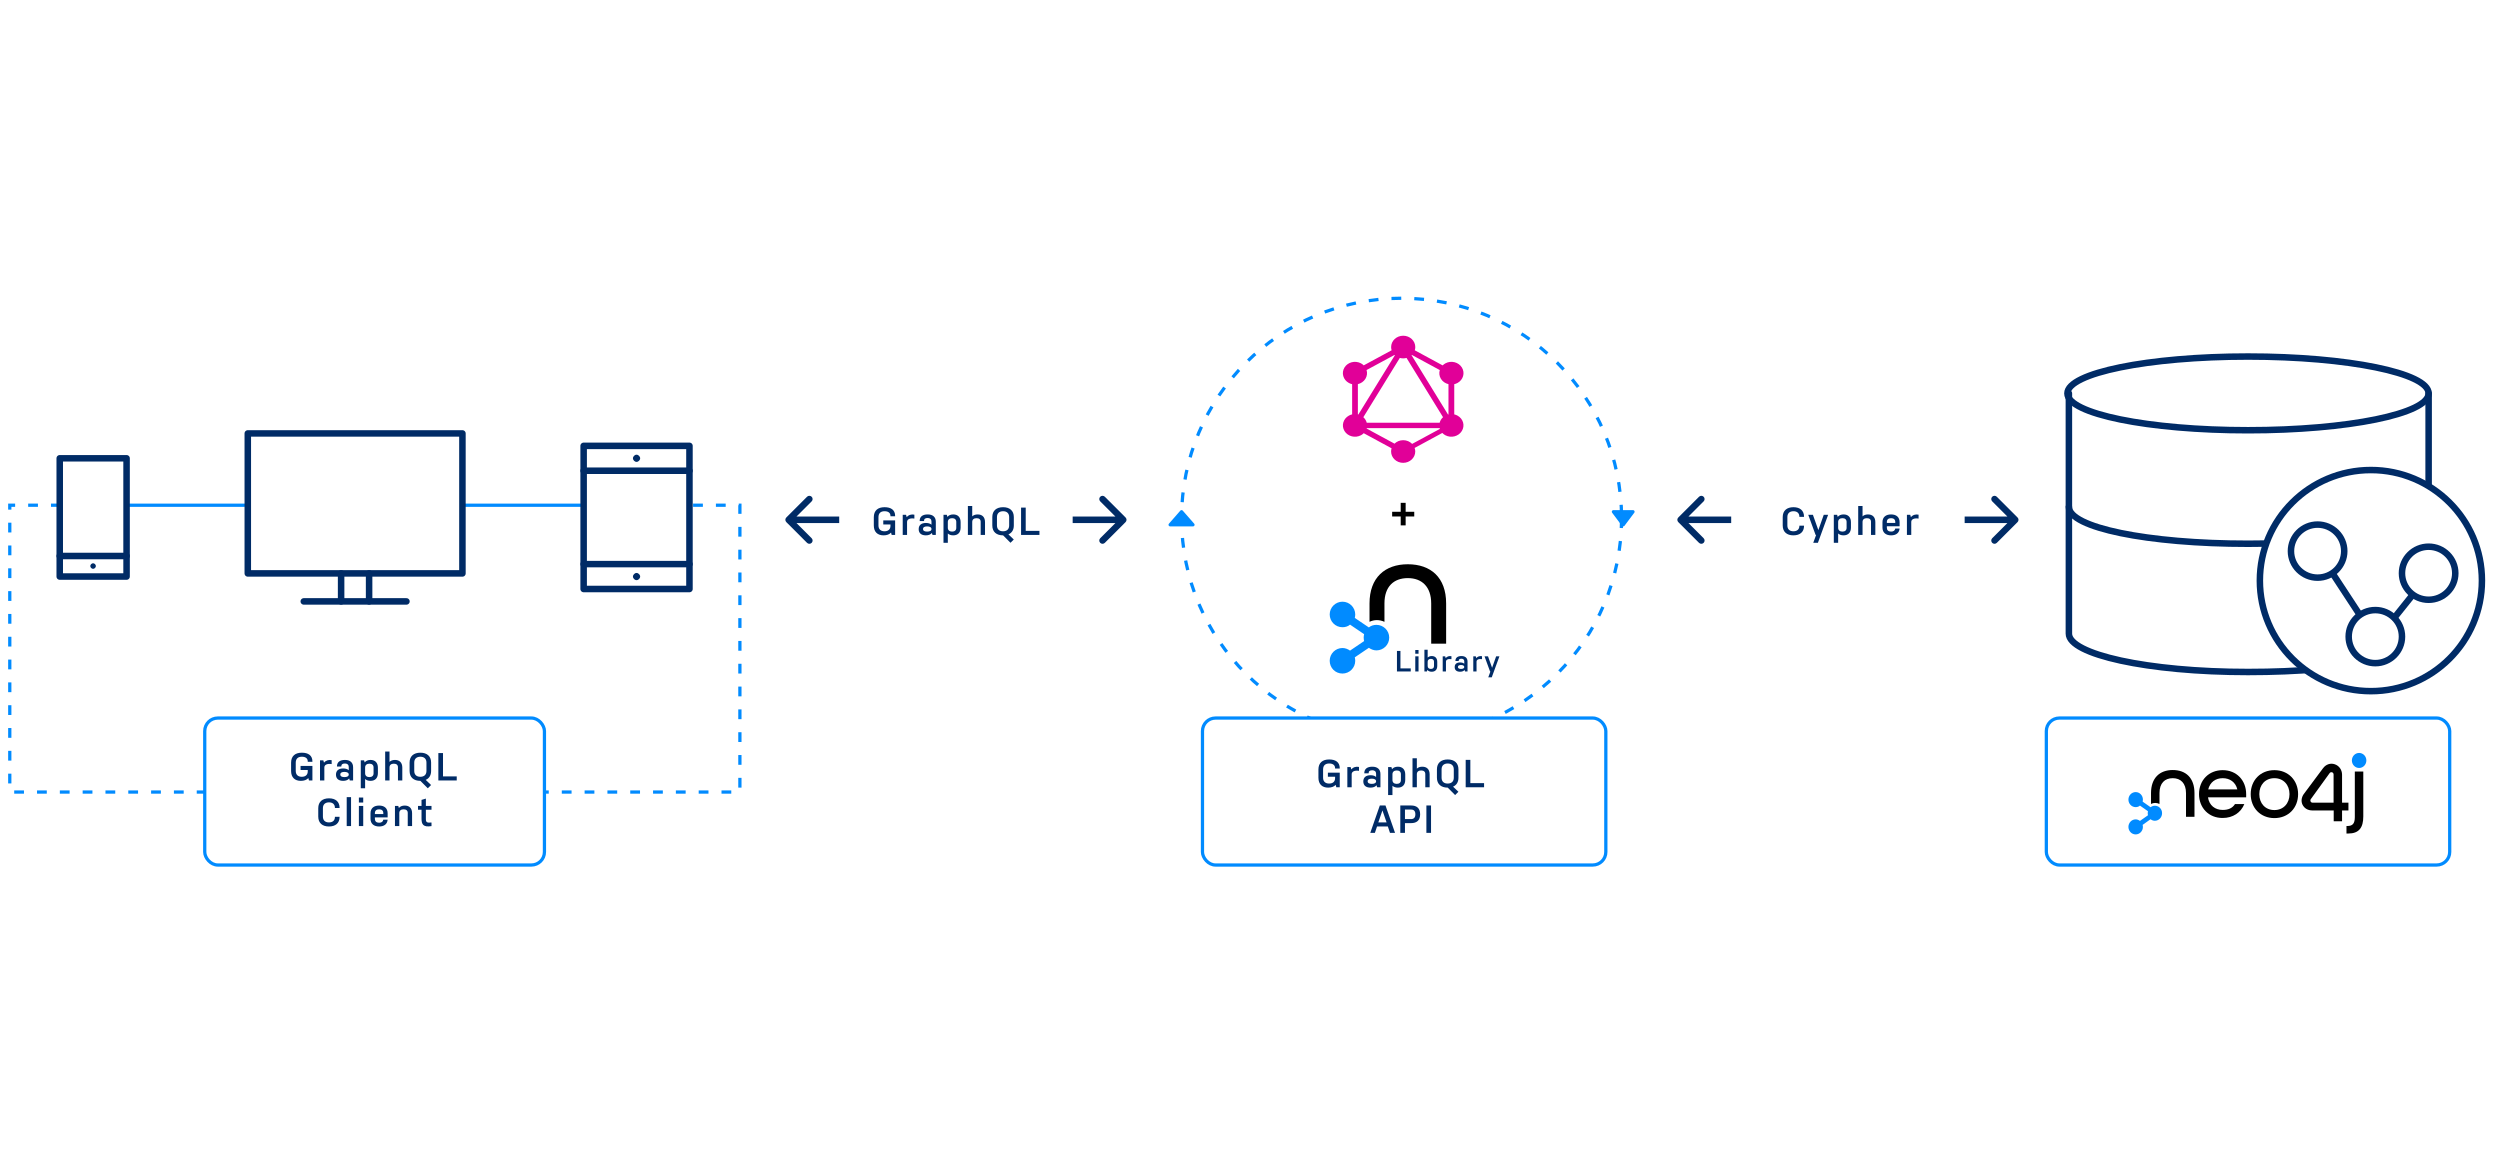 <svg width="767" height="355" viewBox="0 0 767 355" fill="none" xmlns="http://www.w3.org/2000/svg">
<rect width="767" height="355" fill="white"/>
<path d="M18.642 155H3V243H227V155H211.245" stroke="#018BFF" stroke-dasharray="3 4"/>
<path d="M39 155H75" stroke="#018BFF" stroke-linecap="round" stroke-linejoin="round"/>
<path d="M142 155H179" stroke="#018BFF" stroke-linecap="round" stroke-linejoin="round"/>
<path d="M76.023 132.98H141.872V175.925H76.023V132.98Z" stroke="#002B66" stroke-width="2" stroke-miterlimit="23.333" stroke-linecap="round" stroke-linejoin="round"/>
<path d="M93.201 184.514H124.694" stroke="#002B66" stroke-width="2" stroke-miterlimit="23.333" stroke-linecap="round" stroke-linejoin="round"/>
<path d="M104.653 175.925V184.514" stroke="#002B66" stroke-width="2" stroke-miterlimit="23.333" stroke-linecap="round" stroke-linejoin="round"/>
<path d="M113.242 175.925V184.514" stroke="#002B66" stroke-width="2" stroke-miterlimit="23.333" stroke-linecap="round" stroke-linejoin="round"/>
<path d="M179.063 136.788H211.525V180.706H179.063V136.788Z" stroke="#002B66" stroke-width="2" stroke-miterlimit="23.333" stroke-linecap="round" stroke-linejoin="round"/>
<path d="M211.524 173.068H179.062" stroke="#002B66" stroke-width="2" stroke-miterlimit="23.333" stroke-linecap="round" stroke-linejoin="round"/>
<path d="M211.524 144.426H179.062" stroke="#002B66" stroke-width="2" stroke-miterlimit="23.333" stroke-linecap="round" stroke-linejoin="round"/>
<path d="M195.293 139.498C195.847 139.498 196.401 140.052 196.401 140.606C196.401 141.159 195.847 141.713 195.293 141.713C194.739 141.713 194.186 141.159 194.186 140.606C194.186 140.052 194.739 139.498 195.293 139.498Z" fill="#002B66"/>
<path d="M195.293 175.781C195.847 175.781 196.401 176.335 196.401 176.889C196.401 177.442 195.847 177.996 195.293 177.996C194.739 177.996 194.186 177.442 194.186 176.889C194.186 176.335 194.739 175.781 195.293 175.781Z" fill="#002B66"/>
<path d="M38.832 170.578H18.326" stroke="#002B66" stroke-width="2" stroke-miterlimit="23.333" stroke-linecap="round" stroke-linejoin="round"/>
<path d="M28.56 172.808C28.988 172.808 29.416 173.237 29.416 173.665C29.416 174.093 28.988 174.521 28.56 174.521C28.131 174.521 27.703 174.093 27.703 173.665C27.703 173.237 28.131 172.808 28.56 172.808Z" fill="#002B66"/>
<path d="M18.326 140.607H38.832V176.887H18.326V140.607Z" stroke="#002B66" stroke-width="2" stroke-miterlimit="23.333" stroke-linecap="round" stroke-linejoin="round"/>
<rect x="62.815" y="220.297" width="104.219" height="45.089" rx="4" fill="white" stroke="#018BFF"/>
<path d="M92.583 238.319C91.443 238.319 90.735 237.695 90.735 236.531V233.999C90.735 232.751 91.443 232.163 92.607 232.163C93.723 232.163 94.419 232.655 94.419 233.603V233.711H95.847V233.603C95.847 231.755 94.551 230.927 92.607 230.927C90.579 230.927 89.307 231.935 89.307 233.999V236.531C89.307 238.535 90.471 239.567 92.295 239.567C93.291 239.567 94.083 239.279 94.599 238.715L94.791 239.447H95.847V234.983H92.211V236.231H94.419V236.651C94.419 237.731 93.723 238.319 92.583 238.319ZM98.177 239.447H99.509V235.451C99.509 234.659 100.325 234.203 101.753 234.419V233.219C100.829 233.015 99.941 233.315 99.401 233.987L99.197 233.267H98.177V239.447ZM103.075 237.659C103.075 238.943 103.939 239.567 105.283 239.567C106.099 239.567 106.747 239.315 107.131 238.835L107.311 239.447H108.331V235.391C108.331 233.903 107.359 233.147 105.847 233.147C104.251 233.147 103.375 233.831 103.375 235.175H104.707C104.707 234.515 105.067 234.239 105.847 234.239C106.555 234.239 106.999 234.623 106.999 235.319V236.303C106.603 235.943 106.015 235.763 105.295 235.763C103.939 235.763 103.075 236.387 103.075 237.659ZM104.407 237.623C104.407 237.059 104.899 236.819 105.679 236.819C106.471 236.819 106.999 237.095 106.999 237.623C106.999 238.151 106.471 238.415 105.679 238.415C104.899 238.415 104.407 238.175 104.407 237.623ZM115.941 235.535C115.941 233.975 115.065 233.147 113.685 233.147C112.905 233.147 112.281 233.411 111.885 233.903L111.705 233.267H110.685V241.847H112.017V238.991C112.413 239.375 112.977 239.567 113.673 239.567C115.065 239.567 115.941 238.739 115.941 237.179V235.535ZM114.609 237.263C114.609 238.019 114.117 238.415 113.325 238.415C112.545 238.415 112.017 238.007 112.017 237.239V235.475C112.017 234.707 112.545 234.299 113.337 234.299C114.117 234.299 114.609 234.695 114.609 235.451V237.263ZM123.426 239.447V235.511C123.426 233.927 122.538 233.147 121.17 233.147C120.474 233.147 119.898 233.351 119.502 233.747V230.567H118.17V239.447H119.502V235.451C119.502 234.671 120.042 234.299 120.822 234.299C121.602 234.299 122.094 234.647 122.094 235.415V239.447H123.426ZM131.243 241.847L132.251 240.839L130.607 239.267C131.651 238.823 132.263 237.899 132.263 236.531V233.951C132.263 231.983 130.979 230.927 128.975 230.927C126.947 230.927 125.663 231.983 125.663 233.951V236.531C125.663 238.511 126.947 239.567 128.951 239.567H128.975L131.243 241.847ZM130.835 236.531C130.835 237.695 130.115 238.319 128.951 238.319C127.811 238.319 127.091 237.695 127.091 236.531V233.951C127.091 232.799 127.811 232.163 128.975 232.163C130.115 232.163 130.835 232.799 130.835 233.951V236.531ZM134.486 239.447H140.126V238.199H135.914V231.047H134.486V239.447ZM102.753 250.591V250.651C102.753 251.731 102.057 252.319 100.917 252.319C99.777 252.319 99.069 251.695 99.069 250.531V247.951C99.069 246.799 99.777 246.163 100.941 246.163C102.057 246.163 102.753 246.763 102.753 247.843V247.891H104.181V247.843C104.181 245.947 102.921 244.927 100.941 244.927C98.913 244.927 97.641 245.983 97.641 247.951V250.531C97.641 252.511 98.913 253.567 100.917 253.567C102.921 253.567 104.181 252.547 104.181 250.651V250.591H102.753ZM106.37 253.447H107.702V244.567H106.37V253.447ZM110.105 253.447H111.437V247.267H110.105V253.447ZM110.105 246.211H111.437V244.675H110.105V246.211ZM117.584 251.479C117.512 252.019 117.152 252.415 116.312 252.415C115.472 252.415 115.016 251.971 115.016 251.251V250.771H118.928V249.535C118.928 247.951 117.896 247.147 116.312 247.147C114.716 247.147 113.672 247.951 113.672 249.535V251.167C113.672 252.739 114.716 253.567 116.312 253.567C117.836 253.567 118.808 252.847 118.928 251.479H117.584ZM115.016 249.451C115.016 248.671 115.532 248.299 116.312 248.299C117.092 248.299 117.596 248.671 117.596 249.451V249.751H115.016V249.451ZM121.172 253.447H122.504V249.451C122.504 248.671 123.044 248.299 123.824 248.299C124.604 248.299 125.096 248.647 125.096 249.415V253.447H126.428V249.511C126.428 247.927 125.54 247.147 124.172 247.147C123.404 247.147 122.78 247.399 122.372 247.891L122.192 247.267H121.172V253.447ZM130.657 248.419H132.385V247.267H130.657V245.011L129.325 245.407V247.267H128.245V248.419H129.325V251.203C129.325 252.919 129.853 253.855 132.385 253.447V252.343C131.005 252.487 130.657 252.295 130.657 251.275V248.419Z" fill="#002B66"/>
<rect x="627.817" y="220.297" width="123.75" height="45.089" rx="4" fill="white" stroke="#018BFF"/>
<path d="M428.585 206H432.815V205.064H429.656V199.7H428.585V206ZM434.207 206H435.206V201.365H434.207V206ZM434.207 200.573H435.206V199.421H434.207V200.573ZM440.95 203.066C440.95 201.896 440.293 201.275 439.258 201.275C438.736 201.275 438.304 201.446 438.007 201.752V199.34H437.008V206H437.773L437.908 205.523C438.214 205.901 438.664 206.09 439.249 206.09C440.293 206.09 440.95 205.469 440.95 204.299V203.066ZM439.951 204.362C439.951 204.929 439.582 205.226 438.988 205.226C438.403 205.226 438.007 204.92 438.007 204.344V203.021C438.007 202.445 438.403 202.139 438.997 202.139C439.582 202.139 439.951 202.436 439.951 203.003V204.362ZM442.621 206H443.62V203.003C443.62 202.409 444.232 202.067 445.303 202.229V201.329C444.61 201.176 443.944 201.401 443.539 201.905L443.386 201.365H442.621V206ZM446.295 204.659C446.295 205.622 446.943 206.09 447.951 206.09C448.563 206.09 449.049 205.901 449.337 205.541L449.472 206H450.237V202.958C450.237 201.842 449.508 201.275 448.374 201.275C447.177 201.275 446.52 201.788 446.52 202.796H447.519C447.519 202.301 447.789 202.094 448.374 202.094C448.905 202.094 449.238 202.382 449.238 202.904V203.642C448.941 203.372 448.5 203.237 447.96 203.237C446.943 203.237 446.295 203.705 446.295 204.659ZM447.294 204.632C447.294 204.209 447.663 204.029 448.248 204.029C448.842 204.029 449.238 204.236 449.238 204.632C449.238 205.028 448.842 205.226 448.248 205.226C447.663 205.226 447.294 205.046 447.294 204.632ZM452.003 206H453.002V203.003C453.002 202.409 453.614 202.067 454.685 202.229V201.329C453.992 201.176 453.326 201.401 452.921 201.905L452.768 201.365H452.003V206ZM457.674 207.8L460.023 201.365H459.015L457.773 204.884L456.522 201.365H455.451L457.143 206H457.26L456.603 207.8H457.674Z" fill="#002B66"/>
<circle cx="430" cy="159" r="67.5" stroke="#018BFF" stroke-dasharray="3 4"/>
<path d="M430.112 227.234V243.42" stroke="#018BFF" stroke-dasharray="3 4"/>
<rect x="368.92" y="220.297" width="123.748" height="45.089" rx="4" fill="white" stroke="#018BFF"/>
<path d="M407.77 240.395C406.63 240.395 405.922 239.771 405.922 238.607V236.075C405.922 234.827 406.63 234.239 407.794 234.239C408.91 234.239 409.606 234.731 409.606 235.679V235.787H411.034V235.679C411.034 233.831 409.738 233.003 407.794 233.003C405.766 233.003 404.494 234.011 404.494 236.075V238.607C404.494 240.611 405.658 241.643 407.482 241.643C408.478 241.643 409.27 241.355 409.786 240.791L409.978 241.523H411.034V237.059H407.398V238.307H409.606V238.727C409.606 239.807 408.91 240.395 407.77 240.395ZM413.364 241.523H414.696V237.527C414.696 236.735 415.512 236.279 416.94 236.495V235.295C416.016 235.091 415.128 235.391 414.588 236.063L414.384 235.343H413.364V241.523ZM418.262 239.735C418.262 241.019 419.126 241.643 420.47 241.643C421.286 241.643 421.934 241.391 422.318 240.911L422.498 241.523H423.518V237.467C423.518 235.979 422.546 235.223 421.034 235.223C419.438 235.223 418.562 235.907 418.562 237.251H419.894C419.894 236.591 420.254 236.315 421.034 236.315C421.742 236.315 422.186 236.699 422.186 237.395V238.379C421.79 238.019 421.202 237.839 420.482 237.839C419.126 237.839 418.262 238.463 418.262 239.735ZM419.594 239.699C419.594 239.135 420.086 238.895 420.866 238.895C421.658 238.895 422.186 239.171 422.186 239.699C422.186 240.227 421.658 240.491 420.866 240.491C420.086 240.491 419.594 240.251 419.594 239.699ZM431.128 237.611C431.128 236.051 430.252 235.223 428.872 235.223C428.092 235.223 427.468 235.487 427.072 235.979L426.892 235.343H425.872V243.923H427.204V241.067C427.6 241.451 428.164 241.643 428.86 241.643C430.252 241.643 431.128 240.815 431.128 239.255V237.611ZM429.796 239.339C429.796 240.095 429.304 240.491 428.512 240.491C427.732 240.491 427.204 240.083 427.204 239.315V237.551C427.204 236.783 427.732 236.375 428.524 236.375C429.304 236.375 429.796 236.771 429.796 237.527V239.339ZM438.613 241.523V237.587C438.613 236.003 437.725 235.223 436.357 235.223C435.661 235.223 435.085 235.427 434.689 235.823V232.643H433.357V241.523H434.689V237.527C434.689 236.747 435.229 236.375 436.009 236.375C436.789 236.375 437.281 236.723 437.281 237.491V241.523H438.613ZM446.43 243.923L447.438 242.915L445.794 241.343C446.838 240.899 447.45 239.975 447.45 238.607V236.027C447.45 234.059 446.166 233.003 444.162 233.003C442.134 233.003 440.85 234.059 440.85 236.027V238.607C440.85 240.587 442.134 241.643 444.138 241.643H444.162L446.43 243.923ZM446.022 238.607C446.022 239.771 445.302 240.395 444.138 240.395C442.998 240.395 442.278 239.771 442.278 238.607V236.027C442.278 234.875 442.998 234.239 444.162 234.239C445.302 234.239 446.022 234.875 446.022 236.027V238.607ZM449.673 241.523H455.313V240.275H451.101V233.123H449.673V241.523ZM425.069 247.123H423.329L420.401 255.523H421.817L422.477 253.555H425.789L426.449 255.523H427.997L425.069 247.123ZM424.133 248.635L425.405 252.319H422.861L424.133 248.635ZM429.614 255.523H431.042V252.535H432.926C434.618 252.535 435.698 251.719 435.698 249.823C435.698 247.927 434.606 247.123 432.926 247.123H429.614V255.523ZM431.042 248.359H432.878C433.694 248.359 434.234 248.755 434.234 249.823C434.234 250.891 433.706 251.299 432.878 251.299H431.042V248.359ZM437.615 255.523H439.043V247.123H437.615V255.523Z" fill="#002B66"/>
<g clip-path="url(#clip0)">
<path d="M447.141 127.499C446.833 127.33 446.504 127.211 446.164 127.131V117.869C446.504 117.789 446.833 117.67 447.151 117.501C448.924 116.534 449.529 114.413 448.51 112.75C447.48 111.087 445.219 110.519 443.446 111.475C443.127 111.645 442.851 111.864 442.607 112.103L434.06 107.472C434.156 107.153 434.209 106.824 434.209 106.476C434.209 104.554 432.553 103 430.504 103C428.455 103 426.799 104.554 426.799 106.476C426.799 106.814 426.852 107.153 426.947 107.462L418.39 112.093C418.146 111.854 417.87 111.645 417.551 111.475C415.778 110.519 413.506 111.087 412.487 112.75C411.468 114.413 412.073 116.544 413.846 117.501C414.164 117.67 414.493 117.789 414.833 117.869V127.131C414.493 127.211 414.175 127.33 413.856 127.499C412.083 128.466 411.478 130.587 412.497 132.25C413.517 133.913 415.778 134.481 417.562 133.525C417.88 133.355 418.156 133.146 418.39 132.907L426.937 137.538C426.841 137.847 426.788 138.176 426.788 138.524C426.788 140.446 428.444 142 430.493 142C432.542 142 434.199 140.436 434.199 138.524C434.199 138.146 434.135 137.777 434.007 137.429L442.501 132.828C442.756 133.097 443.064 133.336 443.414 133.525C445.187 134.481 447.459 133.913 448.478 132.25C449.529 130.587 448.924 128.466 447.141 127.499ZM419.314 129.691C419.229 129.372 419.101 129.073 418.921 128.774C418.74 128.485 418.517 128.227 418.273 127.997L429.463 109.812C429.792 109.902 430.132 109.951 430.493 109.951C430.854 109.951 431.205 109.902 431.523 109.812L442.724 127.997C442.469 128.217 442.257 128.485 442.076 128.774C441.896 129.063 441.768 129.372 441.683 129.691H419.314ZM441.726 113.537C441.46 114.413 441.556 115.379 442.076 116.226C442.596 117.072 443.446 117.64 444.391 117.859V127.141C444.338 127.151 444.295 127.161 444.253 127.181L433.062 108.985C433.094 108.956 433.126 108.926 433.158 108.896L441.726 113.537ZM427.839 108.896C427.871 108.926 427.913 108.966 427.945 108.995L416.744 127.171C416.691 127.161 416.649 127.141 416.596 127.131V117.849C417.541 117.63 418.39 117.062 418.91 116.216C419.43 115.369 419.526 114.393 419.26 113.527L427.839 108.896ZM433.243 136.184C432.563 135.487 431.587 135.049 430.504 135.049C429.453 135.049 428.508 135.457 427.839 136.114L419.282 131.483C419.292 131.443 419.303 131.394 419.324 131.354H441.694C441.715 131.433 441.737 131.503 441.758 131.583L433.243 136.184Z" fill="#E10098"/>
</g>
<path d="M498 161L495 157H501L498 161Z" fill="#018BFF" stroke="#018BFF" stroke-linecap="round" stroke-linejoin="round"/>
<path d="M362.5 157L366 161L359 161L362.5 157Z" fill="#018BFF" stroke="#018BFF" stroke-linecap="round" stroke-linejoin="round"/>
<path d="M431.921 173.114C424.883 173.114 420.169 177.231 420.169 185.132V190.776C420.833 190.444 421.63 190.245 422.426 190.245C423.223 190.245 424.02 190.444 424.75 190.776V185.132C424.75 179.953 427.606 177.364 431.921 177.364C436.237 177.364 439.092 180.019 439.092 185.132V197.482H443.674V185.132C443.674 177.164 438.96 173.114 431.921 173.114Z" fill="black"/>
<path d="M422.294 191.706C421.43 191.706 420.567 191.971 419.97 192.502L415.654 189.581C415.72 189.249 415.787 188.917 415.787 188.518C415.787 186.394 414.06 184.601 411.869 184.601C409.744 184.601 407.952 186.327 407.952 188.518C407.952 190.643 409.678 192.436 411.869 192.436C412.732 192.436 413.595 192.17 414.193 191.639L418.509 194.561C418.443 194.893 418.376 195.225 418.376 195.623C418.376 196.021 418.443 196.353 418.509 196.685L414.193 199.607C413.529 199.142 412.732 198.81 411.869 198.81C409.744 198.81 407.952 200.537 407.952 202.728C407.952 204.919 409.678 206.645 411.869 206.645C413.994 206.645 415.787 204.919 415.787 202.728C415.787 202.329 415.72 201.997 415.654 201.665L419.97 198.744C420.634 199.209 421.43 199.541 422.294 199.541C424.418 199.541 426.211 197.814 426.211 195.623C426.211 193.432 424.418 191.706 422.294 191.706Z" fill="#018BFF"/>
<path d="M429.737 157.015H427.112V158.455H429.737V161.185H431.252V158.455H433.892V157.015H431.252V154.27H429.737V157.015Z" fill="black"/>
<path d="M241.238 158.767C240.847 159.157 240.847 159.791 241.238 160.181L247.602 166.545C247.992 166.936 248.625 166.936 249.016 166.545C249.406 166.155 249.406 165.521 249.016 165.131L243.359 159.474L249.016 153.817C249.406 153.427 249.406 152.793 249.016 152.403C248.625 152.012 247.992 152.012 247.602 152.403L241.238 158.767ZM345.326 160.181C345.717 159.791 345.717 159.157 345.326 158.767L338.962 152.403C338.572 152.012 337.938 152.012 337.548 152.403C337.157 152.793 337.157 153.427 337.548 153.817L343.205 159.474L337.548 165.131C337.157 165.521 337.157 166.155 337.548 166.545C337.938 166.936 338.572 166.936 338.962 166.545L345.326 160.181ZM241.945 160.474L344.619 160.474L344.619 158.474L241.945 158.474L241.945 160.474Z" fill="#002B66"/>
<rect x="257.469" y="153.127" width="71.626" height="12.694" fill="white"/>
<path d="M271.36 162.999C270.22 162.999 269.512 162.375 269.512 161.211V158.679C269.512 157.431 270.22 156.843 271.384 156.843C272.5 156.843 273.196 157.335 273.196 158.283V158.391H274.624V158.283C274.624 156.435 273.328 155.607 271.384 155.607C269.356 155.607 268.084 156.615 268.084 158.679V161.211C268.084 163.215 269.248 164.247 271.072 164.247C272.068 164.247 272.86 163.959 273.376 163.395L273.568 164.127H274.624V159.663H270.988V160.911H273.196V161.331C273.196 162.411 272.5 162.999 271.36 162.999ZM276.954 164.127H278.286V160.131C278.286 159.339 279.102 158.883 280.53 159.099V157.899C279.606 157.695 278.718 157.995 278.178 158.667L277.974 157.947H276.954V164.127ZM281.852 162.339C281.852 163.623 282.716 164.247 284.06 164.247C284.876 164.247 285.524 163.995 285.908 163.515L286.088 164.127H287.108V160.071C287.108 158.583 286.136 157.827 284.624 157.827C283.028 157.827 282.152 158.511 282.152 159.855H283.484C283.484 159.195 283.844 158.919 284.624 158.919C285.332 158.919 285.776 159.303 285.776 159.999V160.983C285.38 160.623 284.792 160.443 284.072 160.443C282.716 160.443 281.852 161.067 281.852 162.339ZM283.184 162.303C283.184 161.739 283.676 161.499 284.456 161.499C285.248 161.499 285.776 161.775 285.776 162.303C285.776 162.831 285.248 163.095 284.456 163.095C283.676 163.095 283.184 162.855 283.184 162.303ZM294.718 160.215C294.718 158.655 293.842 157.827 292.462 157.827C291.682 157.827 291.058 158.091 290.662 158.583L290.482 157.947H289.462V166.527H290.794V163.671C291.19 164.055 291.754 164.247 292.45 164.247C293.842 164.247 294.718 163.419 294.718 161.859V160.215ZM293.386 161.943C293.386 162.699 292.894 163.095 292.102 163.095C291.322 163.095 290.794 162.687 290.794 161.919V160.155C290.794 159.387 291.322 158.979 292.114 158.979C292.894 158.979 293.386 159.375 293.386 160.131V161.943ZM302.203 164.127V160.191C302.203 158.607 301.315 157.827 299.947 157.827C299.251 157.827 298.675 158.031 298.279 158.427V155.247H296.947V164.127H298.279V160.131C298.279 159.351 298.819 158.979 299.599 158.979C300.379 158.979 300.871 159.327 300.871 160.095V164.127H302.203ZM310.02 166.527L311.028 165.519L309.384 163.947C310.428 163.503 311.04 162.579 311.04 161.211V158.631C311.04 156.663 309.756 155.607 307.752 155.607C305.724 155.607 304.44 156.663 304.44 158.631V161.211C304.44 163.191 305.724 164.247 307.728 164.247H307.752L310.02 166.527ZM309.612 161.211C309.612 162.375 308.892 162.999 307.728 162.999C306.588 162.999 305.868 162.375 305.868 161.211V158.631C305.868 157.479 306.588 156.843 307.752 156.843C308.892 156.843 309.612 157.479 309.612 158.631V161.211ZM313.263 164.127H318.903V162.879H314.691V155.727H313.263V164.127Z" fill="#002B66"/>
<path d="M514.898 158.767C514.507 159.157 514.507 159.791 514.898 160.181L521.262 166.545C521.652 166.936 522.285 166.936 522.676 166.545C523.066 166.155 523.066 165.521 522.676 165.131L517.019 159.474L522.676 153.817C523.066 153.427 523.066 152.793 522.676 152.403C522.285 152.012 521.652 152.012 521.262 152.403L514.898 158.767ZM618.986 160.181C619.377 159.791 619.377 159.157 618.986 158.767L612.622 152.403C612.232 152.012 611.599 152.012 611.208 152.403C610.818 152.793 610.818 153.427 611.208 153.817L616.865 159.474L611.208 165.131C610.818 165.521 610.818 166.155 611.208 166.545C611.599 166.936 612.232 166.936 612.622 166.545L618.986 160.181ZM515.605 160.474L618.279 160.474L618.279 158.474L515.605 158.474L515.605 160.474Z" fill="#002B66"/>
<rect x="531.129" y="153.127" width="71.626" height="12.694" fill="white"/>
<path d="M552.049 161.271V161.331C552.049 162.411 551.353 162.999 550.213 162.999C549.073 162.999 548.365 162.375 548.365 161.211V158.631C548.365 157.479 549.073 156.843 550.237 156.843C551.353 156.843 552.049 157.443 552.049 158.523V158.571H553.477V158.523C553.477 156.627 552.217 155.607 550.237 155.607C548.209 155.607 546.937 156.663 546.937 158.631V161.211C546.937 163.191 548.209 164.247 550.213 164.247C552.217 164.247 553.477 163.227 553.477 161.331V161.271H552.049ZM557.736 166.527L560.868 157.947H559.524L557.868 162.639L556.2 157.947H554.772L557.028 164.127H557.184L556.308 166.527H557.736ZM567.868 160.215C567.868 158.655 566.992 157.827 565.612 157.827C564.832 157.827 564.208 158.091 563.812 158.583L563.632 157.947H562.612V166.527H563.944V163.671C564.34 164.055 564.904 164.247 565.6 164.247C566.992 164.247 567.868 163.419 567.868 161.859V160.215ZM566.536 161.943C566.536 162.699 566.044 163.095 565.252 163.095C564.472 163.095 563.944 162.687 563.944 161.919V160.155C563.944 159.387 564.472 158.979 565.264 158.979C566.044 158.979 566.536 159.375 566.536 160.131V161.943ZM575.353 164.127V160.191C575.353 158.607 574.465 157.827 573.097 157.827C572.401 157.827 571.825 158.031 571.429 158.427V155.247H570.097V164.127H571.429V160.131C571.429 159.351 571.969 158.979 572.749 158.979C573.529 158.979 574.021 159.327 574.021 160.095V164.127H575.353ZM581.454 162.159C581.382 162.699 581.022 163.095 580.182 163.095C579.342 163.095 578.886 162.651 578.886 161.931V161.451H582.798V160.215C582.798 158.631 581.766 157.827 580.182 157.827C578.586 157.827 577.542 158.631 577.542 160.215V161.847C577.542 163.419 578.586 164.247 580.182 164.247C581.706 164.247 582.678 163.527 582.798 162.159H581.454ZM578.886 160.131C578.886 159.351 579.402 158.979 580.182 158.979C580.962 158.979 581.466 159.351 581.466 160.131V160.431H578.886V160.131ZM585.042 164.127H586.374V160.131C586.374 159.339 587.19 158.883 588.618 159.099V157.899C587.694 157.695 586.806 157.995 586.266 158.667L586.062 157.947H585.042V164.127Z" fill="#002B66"/>
<path d="M745.104 120.69V194.861C745.104 201.193 720.577 206.168 689.692 206.168C658.807 206.168 634.735 200.741 634.735 194.409V120.69" stroke="#002B66" stroke-width="2" stroke-miterlimit="10" stroke-linecap="round" stroke-linejoin="round"/>
<path d="M689.692 131.997C720.295 131.997 745.104 126.935 745.104 120.69C745.104 114.446 720.295 109.384 689.692 109.384C659.089 109.384 634.281 114.446 634.281 120.69C634.281 126.935 659.089 131.997 689.692 131.997Z" stroke="#002B66" stroke-width="2" stroke-miterlimit="10" stroke-linecap="round" stroke-linejoin="round"/>
<path d="M745.104 155.514C745.104 161.846 720.577 166.821 689.692 166.821C658.807 166.821 634.735 161.846 634.735 155.514" stroke="#002B66" stroke-width="2" stroke-miterlimit="10" stroke-linecap="round" stroke-linejoin="round"/>
<path d="M727.39 212.047C746.204 212.047 761.455 196.861 761.455 178.127C761.455 159.394 746.204 144.208 727.39 144.208C708.577 144.208 693.326 159.394 693.326 178.127C693.326 196.861 708.577 212.047 727.39 212.047Z" fill="white" stroke="#002B66" stroke-width="2" stroke-miterlimit="10" stroke-linecap="round" stroke-linejoin="round"/>
<path d="M711.039 177.223C715.554 177.223 719.215 173.578 719.215 169.082C719.215 164.586 715.554 160.942 711.039 160.942C706.524 160.942 702.864 164.586 702.864 169.082C702.864 173.578 706.524 177.223 711.039 177.223Z" fill="white" stroke="#002B66" stroke-width="2" stroke-miterlimit="10" stroke-linecap="round" stroke-linejoin="round"/>
<path d="M728.753 203.454C733.268 203.454 736.928 199.809 736.928 195.313C736.928 190.817 733.268 187.173 728.753 187.173C724.238 187.173 720.577 190.817 720.577 195.313C720.577 199.809 724.238 203.454 728.753 203.454Z" fill="white" stroke="#002B66" stroke-width="2" stroke-miterlimit="10" stroke-linecap="round" stroke-linejoin="round"/>
<path d="M745.104 184.007C749.619 184.007 753.279 180.362 753.279 175.866C753.279 171.37 749.619 167.726 745.104 167.726C740.588 167.726 736.928 171.37 736.928 175.866C736.928 180.362 740.588 184.007 745.104 184.007Z" fill="white" stroke="#002B66" stroke-width="2" stroke-miterlimit="10" stroke-linecap="round" stroke-linejoin="round"/>
<path d="M715.872 176.282L723.79 188.359" stroke="#002B66" stroke-width="2" stroke-miterlimit="10" stroke-linecap="round" stroke-linejoin="round"/>
<path d="M734.657 189.434L740.027 182.723" stroke="#002B66" stroke-width="2" stroke-miterlimit="10" stroke-linecap="round" stroke-linejoin="round"/>
<path d="M666.598 236.243C662.605 236.243 659.931 238.668 659.931 243.324V246.649C660.308 246.454 660.76 246.336 661.212 246.336C661.664 246.336 662.116 246.454 662.53 246.649V243.324C662.53 240.272 664.15 238.746 666.598 238.746C669.046 238.746 670.666 240.311 670.666 243.324V250.601H673.265V243.324C673.265 238.629 670.591 236.243 666.598 236.243Z" fill="black"/>
<path d="M674.659 243.637C674.659 239.373 677.672 236.282 681.929 236.282C686.185 236.282 689.123 239.412 689.123 243.637V244.615H677.409C677.785 247.119 679.593 248.488 681.929 248.488C683.662 248.488 684.905 247.941 685.696 246.689H688.558C687.504 249.31 685.055 250.953 681.929 250.953C677.672 250.992 674.659 247.862 674.659 243.637ZM686.411 242.189C685.884 239.959 684.114 238.747 681.929 238.747C679.706 238.747 678.011 239.998 677.484 242.189H686.411Z" fill="black"/>
<path d="M690.517 243.637C690.517 239.373 693.53 236.282 697.787 236.282C702.043 236.282 705.057 239.412 705.057 243.637C705.057 247.901 702.043 250.992 697.787 250.992C693.53 250.992 690.517 247.862 690.517 243.637ZM702.42 243.637C702.42 240.82 700.574 238.747 697.787 238.747C694.999 238.747 693.154 240.781 693.154 243.637C693.154 246.493 694.999 248.527 697.787 248.527C700.574 248.527 702.42 246.454 702.42 243.637Z" fill="black"/>
<path d="M719.86 253.418H720.162C721.819 253.418 722.459 252.635 722.459 250.679V236.712H725.058V250.484C725.058 253.926 723.74 255.726 720.425 255.726H719.898V253.418H719.86Z" fill="black"/>
<path d="M718.579 251.97H715.98V248.645H709.389C708.07 248.645 706.94 247.98 706.413 246.884C705.923 245.867 706.074 244.693 706.752 243.676L712.703 235.695C713.57 234.521 714.963 234.012 716.319 234.482C717.675 234.951 718.542 236.203 718.542 237.69V246.258H720.5V248.645H718.542V251.97H718.579ZM708.937 245.202C708.861 245.319 708.824 245.437 708.824 245.593C708.824 245.984 709.125 246.258 709.464 246.258H715.943V237.612C715.943 237.181 715.641 236.986 715.491 236.947C715.453 236.947 715.34 236.908 715.265 236.908C715.114 236.908 714.926 236.947 714.737 237.181L708.937 245.202Z" fill="black"/>
<path d="M723.778 231C722.572 231 721.555 232.017 721.555 233.308C721.555 234.56 722.535 235.617 723.778 235.617C724.983 235.617 726 234.599 726 233.308C726 232.017 724.983 231 723.778 231Z" fill="#018BFF"/>
<path d="M661.136 247.197C660.647 247.197 660.157 247.354 659.818 247.667L657.369 245.945C657.407 245.75 657.445 245.554 657.445 245.319C657.445 244.067 656.465 243.011 655.222 243.011C654.017 243.011 653 244.028 653 245.319C653 246.571 653.979 247.628 655.222 247.628C655.712 247.628 656.202 247.471 656.541 247.158L658.989 248.88C658.951 249.075 658.914 249.271 658.914 249.506C658.914 249.74 658.951 249.936 658.989 250.131L656.541 251.853C656.164 251.579 655.712 251.383 655.222 251.383C653.979 251.383 653 252.44 653 253.692C653 254.944 653.979 256 655.222 256C656.428 256 657.445 254.983 657.445 253.692C657.445 253.457 657.407 253.261 657.369 253.066L659.78 251.344C660.157 251.618 660.609 251.814 661.099 251.814C662.304 251.814 663.321 250.797 663.321 249.506C663.359 248.254 662.342 247.197 661.136 247.197Z" fill="#018BFF"/>
<defs>
<clipPath id="clip0">
<rect width="37" height="39" fill="white" transform="translate(412 103)"/>
</clipPath>
</defs>
</svg>

